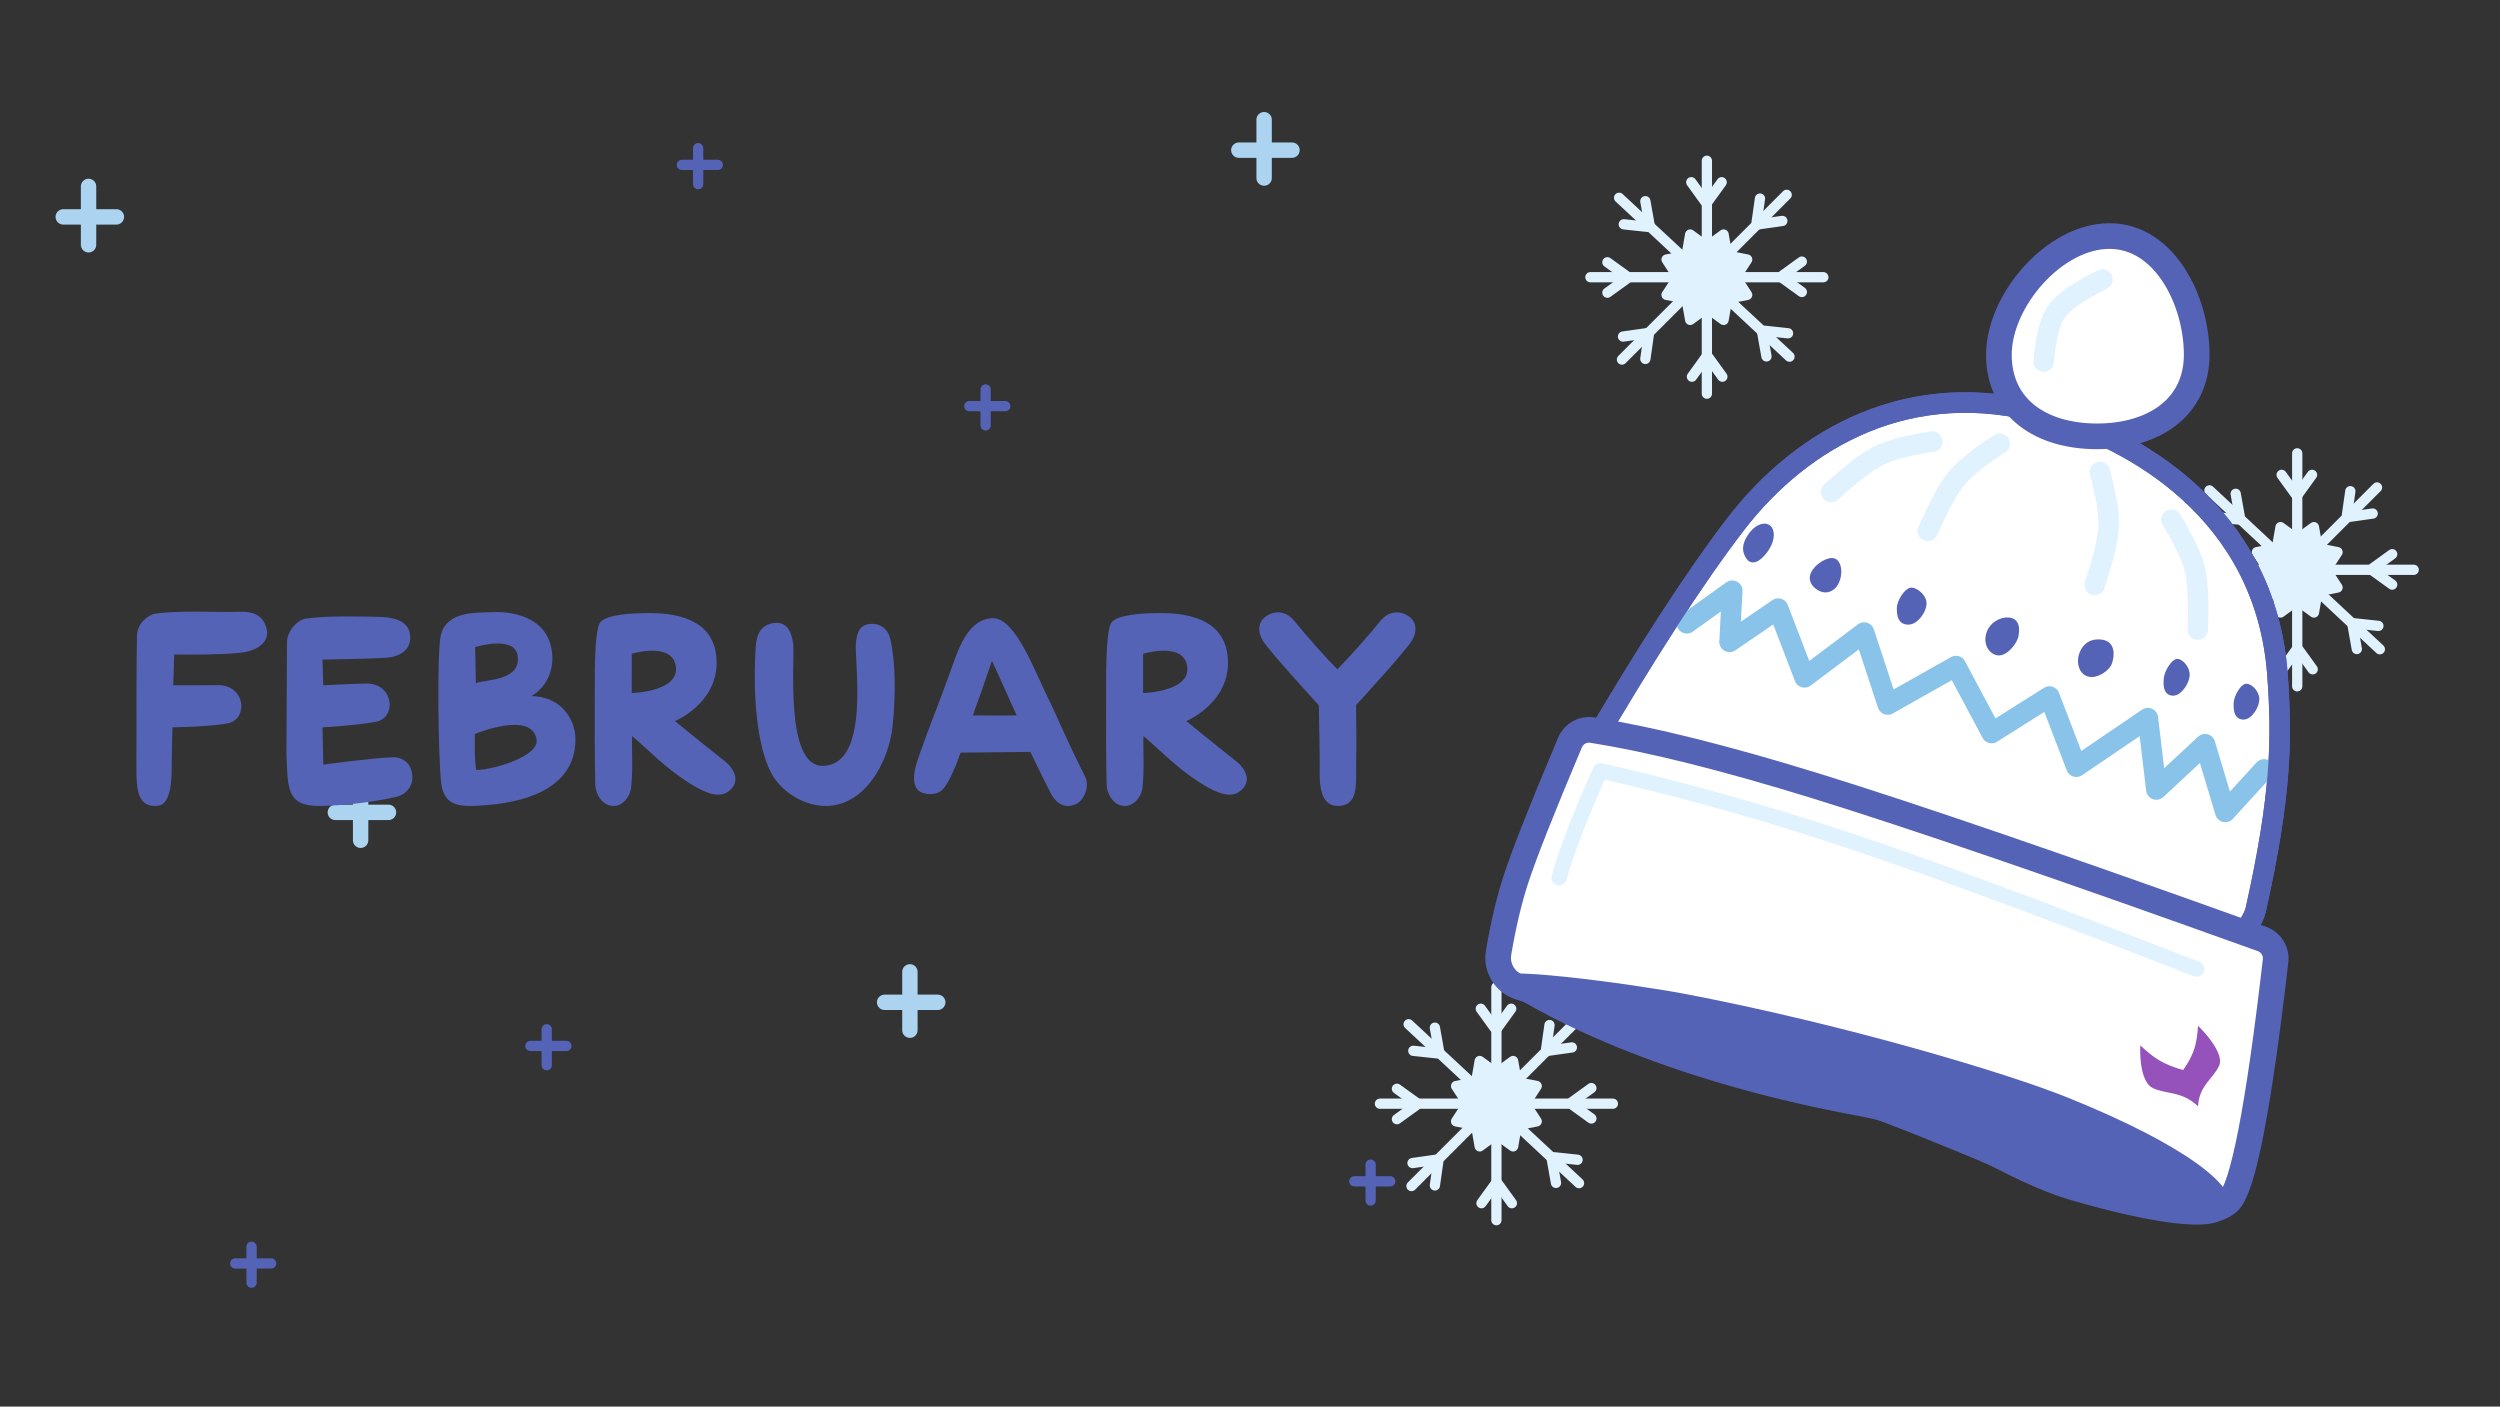 <?xml version="1.0" encoding="UTF-8"?>
<svg width="487px" height="274px" viewBox="0 0 487 274" version="1.1" xmlns="http://www.w3.org/2000/svg" xmlns:xlink="http://www.w3.org/1999/xlink">
    <rect x="0" y="0" width="487" height="274" fill="#333333" stroke="none"/>
    <title>illus-february-21</title>
    <g id="illus-february-21" stroke="none" stroke-width="1" fill="none" fill-rule="evenodd">
        <g id="Group" transform="translate(12, 23)" stroke-linecap="round">
            <line x1="234.25" y1="0.316" x2="234.25" y2="11.684" id="Line-16" stroke="#ACD3EF" stroke-width="3"></line>
            <line x1="239.676" y1="6.25" x2="229.324" y2="6.25" id="Line-16" stroke="#ACD3EF" stroke-width="3"></line>
            <line x1="124" y1="5.868" x2="124" y2="12.868" id="Line-16" stroke="#5563B6" stroke-width="2"></line>
            <line x1="127.824" y1="9.118" x2="120.824" y2="9.118" id="Line-16" stroke="#5563B6" stroke-width="2"></line>
            <line x1="180" y1="52.868" x2="180" y2="59.868" id="Line-16" stroke="#5563B6" stroke-width="2"></line>
            <line x1="183.824" y1="56.118" x2="176.824" y2="56.118" id="Line-16" stroke="#5563B6" stroke-width="2"></line>
            <line x1="5.25" y1="13.316" x2="5.25" y2="24.684" id="Line-16" stroke="#ACD3EF" stroke-width="3"></line>
            <line x1="10.676" y1="19.25" x2="0.324" y2="19.25" id="Line-16" stroke="#ACD3EF" stroke-width="3"></line>
            <line x1="165.25" y1="166.316" x2="165.25" y2="177.684" id="Line-16" stroke="#ACD3EF" stroke-width="3"></line>
            <line x1="170.676" y1="172.25" x2="160.324" y2="172.25" id="Line-16" stroke="#ACD3EF" stroke-width="3"></line>
            <line x1="94.5" y1="177.5" x2="94.5" y2="184.5" id="Line-16" stroke="#5563B6" stroke-width="2"></line>
            <line x1="98.324" y1="180.75" x2="91.324" y2="180.75" id="Line-16" stroke="#5563B6" stroke-width="2"></line>
            <line x1="255" y1="203.868" x2="255" y2="210.868" id="Line-16" stroke="#5563B6" stroke-width="2"></line>
            <line x1="258.824" y1="207.118" x2="251.824" y2="207.118" id="Line-16" stroke="#5563B6" stroke-width="2"></line>
            <line x1="37" y1="219.868" x2="37" y2="226.868" id="Line-16" stroke="#5563B6" stroke-width="2"></line>
            <line x1="40.824" y1="223.118" x2="33.824" y2="223.118" id="Line-16" stroke="#5563B6" stroke-width="2"></line>
            <line x1="58.25" y1="129.316" x2="58.25" y2="140.684" id="Line-16" stroke="#ACD3EF" stroke-width="3"></line>
            <line x1="63.676" y1="135.25" x2="53.324" y2="135.25" id="Line-16" stroke="#ACD3EF" stroke-width="3"></line>
        </g>
        <path d="M30.626,156.99 C33.276,156.848 33.434,152.097 33.443,149.539 L33.444,148.746 C33.444,148.7 33.444,148.657 33.444,148.614 C33.449,147.959 33.472,146.807 33.499,145.629 L33.511,145.124 C33.553,143.36 33.6,141.686 33.6,141.686 L33.633,141.685 C33.965,141.679 36.704,141.628 39.502,141.445 L40.062,141.407 C41.739,141.287 43.381,141.116 44.481,140.878 C48.389,140.031 47.829,133.423 42.454,133.468 C41.66,133.475 40.516,133.48 39.318,133.484 L38.802,133.486 L38.802,133.486 L38.285,133.487 C37.424,133.49 36.578,133.492 35.853,133.493 L35.435,133.494 C35.367,133.494 35.302,133.494 35.238,133.494 L34.872,133.495 C34.815,133.495 34.759,133.495 34.705,133.495 L34.154,133.496 C34.117,133.496 34.082,133.496 34.049,133.496 L33.744,133.497 L33.744,133.497 L33.934,127.501 C33.934,127.501 34.849,127.516 36.231,127.52 L37.278,127.52 C40.988,127.512 46.697,127.402 48.561,126.835 C51.092,126.064 52.895,124.346 51.615,121.542 C50.484,119.062 47.966,119.114 45.581,119.19 C42.766,119.28 34.729,118.884 30.295,119.537 C28.817,119.755 26.743,121.451 26.684,123.809 C26.626,126.155 26.602,129.491 26.593,132.884 L26.589,134.273 C26.589,134.735 26.588,135.196 26.588,135.654 L26.587,136.563 C26.587,136.714 26.587,136.864 26.587,137.013 L26.587,137.9 C26.587,138.046 26.587,138.191 26.587,138.336 L26.588,140.421 C26.588,140.554 26.588,140.686 26.588,140.816 L26.588,143.91 C26.587,144.78 26.585,145.469 26.579,145.911 C26.579,152.825 26.102,157.233 30.626,156.99 Z M62.432,156.999 C66.638,156.945 72.597,156.293 77.262,155.219 C78.731,154.881 80.478,153.481 80.322,151.134 C80.133,148.301 77.92,147.475 76.669,147.507 C73.014,147.6 62.985,148.946 62.985,148.946 L62.817,141.694 C62.817,141.694 65.907,141.508 68.949,141.191 L69.501,141.132 C70.968,140.97 72.378,140.779 73.375,140.562 C77.283,139.715 76.723,133.108 71.348,133.153 C68.793,133.174 62.961,133.505 62.961,133.505 L62.827,128.48 L62.863,128.479 C63.491,128.47 72.331,128.336 75.19,128.137 C77.598,127.97 80.322,126.784 79.862,123.491 C79.484,120.792 76.341,120.209 73.828,120.169 C71.011,120.125 63.946,119.863 59.512,120.516 C58.035,120.734 55.96,122.753 55.902,125.111 L55.797,146.89 C56.068,153.709 55.834,157.083 62.432,156.999 Z M94.619,156.853 C104.64,156.09 112.26,152.318 112.091,143.751 C112.035,140.869 110,135.75 103.523,135.6 C103.523,135.6 108.517,132.99 107.452,126.536 C106.435,120.377 100.234,119.069 95.966,119.245 C92.586,119.385 87.342,119.055 85.952,123.388 C85.033,126.254 85.396,147.604 85.931,152.423 C86.465,157.238 89.684,157.228 94.619,156.853 Z M92.7,133.063 C92.684,132.296 92.558,126.051 92.558,126.051 C92.558,126.051 100.071,123.732 100.796,127.55 C101.771,132.689 94.581,132.336 92.7,133.063 Z M92.809,149.997 C92.545,149.408 92.491,146.766 92.487,144.899 L92.487,144.45 C92.488,143.591 92.499,142.985 92.499,142.985 C92.499,142.985 103.521,138.362 104.522,144.01 C105.114,147.353 96.091,149.943 92.809,149.997 Z M119.555,157 C121.254,157 122.764,155.275 122.957,153.315 C123.334,149.502 123.033,146.322 123.132,143.374 C126.826,146.538 129.343,149.315 133.912,152.312 C136.32,153.891 139.627,155.666 141.65,154.331 C144.713,152.308 142.734,149.497 141.278,148.349 C136.111,144.273 131.485,140.467 131.485,140.467 C131.485,140.467 139.498,137.154 139.599,129.246 C139.661,124.427 137.18,119.384 126.388,119.427 C123.09,119.44 118.089,119.681 116.89,121.29 C115.926,122.583 115.85,129.419 115.853,133.868 L115.854,134.501 C115.855,135.013 115.856,135.483 115.857,135.898 L115.857,136.582 C115.857,136.65 115.857,136.716 115.856,136.78 C115.834,140.983 115.834,148.021 115.961,152.866 C116.005,154.56 117.209,157 119.555,157 Z M123.067,135.007 L123.065,127.356 C123.065,127.356 130.493,125.074 131.567,129.399 C132.899,134.764 123.067,135.006 123.067,135.007 Z M173.906,141.198 C174.406,136.014 174.575,129.673 173.452,124.571 C172.918,122.146 171.052,121.332 169.319,121.555 C167.335,121.81 166.909,123.482 166.737,125.174 C166.373,128.74 169.685,149.158 160.211,149.183 C152.858,149.203 154.845,128.493 154.519,125.567 C154.156,122.317 152.778,120.782 150.084,121.503 C147.045,122.316 147.225,125.701 147.102,128.224 C146.795,134.535 147.252,145.1 150.303,150.719 C151.942,153.739 155.792,156.67 160.172,156.975 C168.24,157.535 173.197,148.544 173.906,141.198 Z M209.629,156.62 C211.085,155.973 212.385,153.259 211.355,151.227 C207.579,143.785 206.038,139.738 204.074,135.803 C201.684,131.014 197.83,120.433 193.504,120.433 C188.812,120.433 186.886,125.819 185.333,130.238 C183.372,135.815 181.117,141.302 179.101,147.018 C178.295,149.303 177.262,152.573 178.984,154.047 C179.746,154.699 182.041,155.14 183.419,153.977 C185.145,152.521 187.117,146.616 187.117,146.616 L200.705,146.467 C200.705,146.467 201.584,148.281 202.532,150.213 L203.007,151.181 C203.679,152.545 204.317,153.826 204.633,154.423 C205.931,156.873 207.637,157.505 209.629,156.62 Z M195.531,139.385 L194.694,139.384 C192.715,139.381 190.61,139.361 189.513,139.362 C190.339,137.096 192.587,130.734 193.234,128.738 C193.952,130.193 197.134,137.419 198.05,139.361 C197.377,139.377 196.49,139.384 195.531,139.385 L195.531,139.385 Z M219.167,157 C220.866,157 222.376,155.275 222.569,153.315 C222.946,149.502 222.645,146.322 222.744,143.374 C226.438,146.538 228.955,149.315 233.524,152.312 C235.932,153.891 239.239,155.666 241.262,154.331 C244.325,152.308 242.346,149.497 240.89,148.349 C235.723,144.273 231.097,140.467 231.097,140.467 C231.097,140.467 239.11,137.154 239.211,129.246 C239.273,124.427 236.792,119.384 226,119.427 C222.702,119.44 217.701,119.681 216.502,121.29 C215.538,122.583 215.462,129.419 215.465,133.868 L215.466,134.501 C215.467,135.013 215.468,135.483 215.469,135.898 L215.469,136.582 C215.469,136.65 215.469,136.716 215.468,136.78 C215.446,140.983 215.446,148.021 215.573,152.866 C215.617,154.56 216.821,157 219.167,157 Z M222.679,135.007 L222.677,127.356 C222.677,127.356 230.105,125.074 231.179,129.399 C232.511,134.764 222.679,135.006 222.679,135.007 Z M264.178,151.463 L264.179,151.05 C264.179,150.22 264.162,149.376 264.183,148.571 C264.205,147.751 264.215,146.627 264.217,145.404 L264.217,144.156 C264.217,143.944 264.217,143.733 264.216,143.521 L264.214,142.887 C264.202,140.255 264.172,137.788 264.167,137.345 C264.464,137.022 266.894,134.372 269.399,131.551 L269.9,130.985 C272.155,128.433 274.359,125.859 275.011,124.831 C275.847,123.511 276.515,120.979 273.716,119.654 C272.179,118.926 270.302,119.226 268.889,120.975 C266.563,123.853 262.314,128.612 260.517,130.382 C258.721,128.612 254.471,123.853 252.145,120.975 C250.732,119.226 248.855,118.926 247.318,119.654 C244.519,120.979 245.187,123.511 246.024,124.831 C247.496,127.153 256.899,137.38 256.899,137.38 L256.9,137.418 C256.907,137.76 256.963,140.331 257.012,143.072 L257.028,143.989 L257.028,143.989 L257.038,144.599 C257.074,146.827 257.097,148.914 257.079,149.746 C257.01,152.824 257.204,156.922 260.464,156.998 C263.78,157.075 264.151,154.415 264.178,151.463 L264.178,151.463 Z" id="February" fill="#5563B6" fill-rule="nonzero"></path>
        <g id="Group-2" transform="translate(309, 31)" stroke="#E1F2FF" stroke-width="2">
            <polygon id="Star" fill="#E1F2FF" stroke-linejoin="round" points="23.5 28.945 20.247 31.315 19.53 27.203 15.647 26.444 17.886 23 15.647 19.556 19.53 18.797 20.247 14.685 23.5 17.055 26.753 14.685 27.47 18.797 31.353 19.556 29.114 23 31.353 26.444 27.47 27.203 26.753 31.315"></polygon>
            <g id="Group" transform="translate(23.095, 22.898) rotate(133) translate(-23.095, -22.898) translate(19.595, -0.102)" stroke-linecap="round">
                <line x1="3.64" y1="45.689" x2="3.64" y2="0.311" id="Line-19"></line>
                <line x1="0.505" y1="3.622" x2="3.305" y2="7.352" id="Line-20"></line>
                <line x1="3.865" y1="3.622" x2="6.665" y2="7.352" id="Line-20" transform="translate(5.265, 5.487) scale(-1, 1) translate(-5.265, -5.487) "></line>
                <line x1="0.643" y1="37.77" x2="3.443" y2="41.499" id="Line-20" transform="translate(2.043, 39.635) scale(1, -1) translate(-2.043, -39.635) "></line>
                <line x1="4.003" y1="37.77" x2="6.803" y2="41.499" id="Line-20" transform="translate(5.403, 39.635) scale(-1, -1) translate(-5.403, -39.635) "></line>
            </g>
            <g id="Group" transform="translate(23.5, 23) rotate(180) translate(-23.5, -23) translate(20, 0)" stroke-linecap="round">
                <line x1="3.5" y1="45.689" x2="3.5" y2="0.311" id="Line-19"></line>
                <line x1="0.485" y1="3.622" x2="3.178" y2="7.352" id="Line-20"></line>
                <line x1="3.716" y1="3.622" x2="6.408" y2="7.352" id="Line-20" transform="translate(5.062, 5.487) scale(-1, 1) translate(-5.062, -5.487) "></line>
                <line x1="0.618" y1="37.77" x2="3.31" y2="41.499" id="Line-20" transform="translate(1.964, 39.635) scale(1, -1) translate(-1.964, -39.635) "></line>
                <line x1="3.849" y1="37.77" x2="6.541" y2="41.499" id="Line-20" transform="translate(5.195, 39.635) scale(-1, -1) translate(-5.195, -39.635) "></line>
            </g>
            <g id="Group" transform="translate(23.5, 23) rotate(270) translate(-23.5, -23) translate(20, -0)" stroke-linecap="round">
                <line x1="3.5" y1="45.689" x2="3.5" y2="0.311" id="Line-19"></line>
                <line x1="0.485" y1="3.622" x2="3.178" y2="7.352" id="Line-20"></line>
                <line x1="3.716" y1="3.622" x2="6.408" y2="7.352" id="Line-20" transform="translate(5.062, 5.487) scale(-1, 1) translate(-5.062, -5.487) "></line>
                <line x1="0.618" y1="37.77" x2="3.31" y2="41.499" id="Line-20" transform="translate(1.964, 39.635) scale(1, -1) translate(-1.964, -39.635) "></line>
                <line x1="3.849" y1="37.77" x2="6.541" y2="41.499" id="Line-20" transform="translate(5.195, 39.635) scale(-1, -1) translate(-5.195, -39.635) "></line>
            </g>
            <g id="Group" transform="translate(23.099, 23.099) rotate(225) translate(-23.099, -23.099) translate(19.599, 0.099)" stroke-linecap="round">
                <line x1="3.64" y1="45.689" x2="3.64" y2="0.311" id="Line-19"></line>
                <line x1="0.505" y1="3.622" x2="3.305" y2="7.352" id="Line-20"></line>
                <line x1="3.865" y1="3.622" x2="6.665" y2="7.352" id="Line-20" transform="translate(5.265, 5.487) scale(-1, 1) translate(-5.265, -5.487) "></line>
                <line x1="0.643" y1="37.77" x2="3.443" y2="41.499" id="Line-20" transform="translate(2.043, 39.635) scale(1, -1) translate(-2.043, -39.635) "></line>
                <line x1="4.003" y1="37.77" x2="6.803" y2="41.499" id="Line-20" transform="translate(5.403, 39.635) scale(-1, -1) translate(-5.403, -39.635) "></line>
            </g>
        </g>
        <g id="Group-2" transform="translate(424, 88)" stroke="#E1F2FF" stroke-width="2">
            <polygon id="Star" fill="#E1F2FF" stroke-linejoin="round" points="23.5 28.945 20.247 31.315 19.53 27.203 15.647 26.444 17.886 23 15.647 19.556 19.53 18.797 20.247 14.685 23.5 17.055 26.753 14.685 27.47 18.797 31.353 19.556 29.114 23 31.353 26.444 27.47 27.203 26.753 31.315"></polygon>
            <g id="Group" transform="translate(23.095, 22.898) rotate(133) translate(-23.095, -22.898) translate(19.595, -0.102)" stroke-linecap="round">
                <line x1="3.64" y1="45.689" x2="3.64" y2="0.311" id="Line-19"></line>
                <line x1="0.505" y1="3.622" x2="3.305" y2="7.352" id="Line-20"></line>
                <line x1="3.865" y1="3.622" x2="6.665" y2="7.352" id="Line-20" transform="translate(5.265, 5.487) scale(-1, 1) translate(-5.265, -5.487) "></line>
                <line x1="0.643" y1="37.77" x2="3.443" y2="41.499" id="Line-20" transform="translate(2.043, 39.635) scale(1, -1) translate(-2.043, -39.635) "></line>
                <line x1="4.003" y1="37.77" x2="6.803" y2="41.499" id="Line-20" transform="translate(5.403, 39.635) scale(-1, -1) translate(-5.403, -39.635) "></line>
            </g>
            <g id="Group" transform="translate(23.5, 23) rotate(180) translate(-23.5, -23) translate(20, 0)" stroke-linecap="round">
                <line x1="3.5" y1="45.689" x2="3.5" y2="0.311" id="Line-19"></line>
                <line x1="0.485" y1="3.622" x2="3.178" y2="7.352" id="Line-20"></line>
                <line x1="3.716" y1="3.622" x2="6.408" y2="7.352" id="Line-20" transform="translate(5.062, 5.487) scale(-1, 1) translate(-5.062, -5.487) "></line>
                <line x1="0.618" y1="37.77" x2="3.31" y2="41.499" id="Line-20" transform="translate(1.964, 39.635) scale(1, -1) translate(-1.964, -39.635) "></line>
                <line x1="3.849" y1="37.77" x2="6.541" y2="41.499" id="Line-20" transform="translate(5.195, 39.635) scale(-1, -1) translate(-5.195, -39.635) "></line>
            </g>
            <g id="Group" transform="translate(23.5, 23) rotate(270) translate(-23.5, -23) translate(20, -0)" stroke-linecap="round">
                <line x1="3.5" y1="45.689" x2="3.5" y2="0.311" id="Line-19"></line>
                <line x1="0.485" y1="3.622" x2="3.178" y2="7.352" id="Line-20"></line>
                <line x1="3.716" y1="3.622" x2="6.408" y2="7.352" id="Line-20" transform="translate(5.062, 5.487) scale(-1, 1) translate(-5.062, -5.487) "></line>
                <line x1="0.618" y1="37.77" x2="3.31" y2="41.499" id="Line-20" transform="translate(1.964, 39.635) scale(1, -1) translate(-1.964, -39.635) "></line>
                <line x1="3.849" y1="37.77" x2="6.541" y2="41.499" id="Line-20" transform="translate(5.195, 39.635) scale(-1, -1) translate(-5.195, -39.635) "></line>
            </g>
            <g id="Group" transform="translate(23.099, 23.099) rotate(225) translate(-23.099, -23.099) translate(19.599, 0.099)" stroke-linecap="round">
                <line x1="3.64" y1="45.689" x2="3.64" y2="0.311" id="Line-19"></line>
                <line x1="0.505" y1="3.622" x2="3.305" y2="7.352" id="Line-20"></line>
                <line x1="3.865" y1="3.622" x2="6.665" y2="7.352" id="Line-20" transform="translate(5.265, 5.487) scale(-1, 1) translate(-5.265, -5.487) "></line>
                <line x1="0.643" y1="37.77" x2="3.443" y2="41.499" id="Line-20" transform="translate(2.043, 39.635) scale(1, -1) translate(-2.043, -39.635) "></line>
                <line x1="4.003" y1="37.77" x2="6.803" y2="41.499" id="Line-20" transform="translate(5.403, 39.635) scale(-1, -1) translate(-5.403, -39.635) "></line>
            </g>
        </g>
        <g id="Group-2" transform="translate(268, 192)" stroke="#E1F2FF" stroke-width="2">
            <polygon id="Star" fill="#E1F2FF" stroke-linejoin="round" points="23.5 28.945 20.247 31.315 19.53 27.203 15.647 26.444 17.886 23 15.647 19.556 19.53 18.797 20.247 14.685 23.5 17.055 26.753 14.685 27.47 18.797 31.353 19.556 29.114 23 31.353 26.444 27.47 27.203 26.753 31.315"></polygon>
            <g id="Group" transform="translate(23.095, 22.898) rotate(133) translate(-23.095, -22.898) translate(19.595, -0.102)" stroke-linecap="round">
                <line x1="3.64" y1="45.689" x2="3.64" y2="0.311" id="Line-19"></line>
                <line x1="0.505" y1="3.622" x2="3.305" y2="7.352" id="Line-20"></line>
                <line x1="3.865" y1="3.622" x2="6.665" y2="7.352" id="Line-20" transform="translate(5.265, 5.487) scale(-1, 1) translate(-5.265, -5.487) "></line>
                <line x1="0.643" y1="37.77" x2="3.443" y2="41.499" id="Line-20" transform="translate(2.043, 39.635) scale(1, -1) translate(-2.043, -39.635) "></line>
                <line x1="4.003" y1="37.77" x2="6.803" y2="41.499" id="Line-20" transform="translate(5.403, 39.635) scale(-1, -1) translate(-5.403, -39.635) "></line>
            </g>
            <g id="Group" transform="translate(23.5, 23) rotate(180) translate(-23.5, -23) translate(20, 0)" stroke-linecap="round">
                <line x1="3.5" y1="45.689" x2="3.5" y2="0.311" id="Line-19"></line>
                <line x1="0.485" y1="3.622" x2="3.178" y2="7.352" id="Line-20"></line>
                <line x1="3.716" y1="3.622" x2="6.408" y2="7.352" id="Line-20" transform="translate(5.062, 5.487) scale(-1, 1) translate(-5.062, -5.487) "></line>
                <line x1="0.618" y1="37.77" x2="3.31" y2="41.499" id="Line-20" transform="translate(1.964, 39.635) scale(1, -1) translate(-1.964, -39.635) "></line>
                <line x1="3.849" y1="37.77" x2="6.541" y2="41.499" id="Line-20" transform="translate(5.195, 39.635) scale(-1, -1) translate(-5.195, -39.635) "></line>
            </g>
            <g id="Group" transform="translate(23.5, 23) rotate(270) translate(-23.5, -23) translate(20, -0)" stroke-linecap="round">
                <line x1="3.5" y1="45.689" x2="3.5" y2="0.311" id="Line-19"></line>
                <line x1="0.485" y1="3.622" x2="3.178" y2="7.352" id="Line-20"></line>
                <line x1="3.716" y1="3.622" x2="6.408" y2="7.352" id="Line-20" transform="translate(5.062, 5.487) scale(-1, 1) translate(-5.062, -5.487) "></line>
                <line x1="0.618" y1="37.77" x2="3.31" y2="41.499" id="Line-20" transform="translate(1.964, 39.635) scale(1, -1) translate(-1.964, -39.635) "></line>
                <line x1="3.849" y1="37.77" x2="6.541" y2="41.499" id="Line-20" transform="translate(5.195, 39.635) scale(-1, -1) translate(-5.195, -39.635) "></line>
            </g>
            <g id="Group" transform="translate(23.099, 23.099) rotate(225) translate(-23.099, -23.099) translate(19.599, 0.099)" stroke-linecap="round">
                <line x1="3.64" y1="45.689" x2="3.64" y2="0.311" id="Line-19"></line>
                <line x1="0.505" y1="3.622" x2="3.305" y2="7.352" id="Line-20"></line>
                <line x1="3.865" y1="3.622" x2="6.665" y2="7.352" id="Line-20" transform="translate(5.265, 5.487) scale(-1, 1) translate(-5.265, -5.487) "></line>
                <line x1="0.643" y1="37.77" x2="3.443" y2="41.499" id="Line-20" transform="translate(2.043, 39.635) scale(1, -1) translate(-2.043, -39.635) "></line>
                <line x1="4.003" y1="37.77" x2="6.803" y2="41.499" id="Line-20" transform="translate(5.403, 39.635) scale(-1, -1) translate(-5.403, -39.635) "></line>
            </g>
        </g>
        <g id="Group-3" transform="translate(291.133, 45.983)">
            <path d="M142.981,139.017 C146.095,135.731 147.865,133.133 148.292,131.223 C153.285,108.869 153.441,97.905 152.513,85.377 C150.16,53.624 124.213,39.427 107.174,34.637 C81.139,27.319 60.013,39.162 46.981,56.117 C39.124,66.339 29.434,81.305 17.908,101.017 L142.981,139.017 Z" id="Oval" stroke="#5563B6" stroke-width="4" fill="#FFFFFF"></path>
            <g id="Group-2" transform="translate(28.202, 67.707)" stroke="#89C3EA" stroke-linecap="round" stroke-linejoin="round" stroke-width="4">
                <polyline id="Line" transform="translate(65.438, 22.892) rotate(3) translate(-65.438, -22.892) " points="8.546 10.685 17.043 3.892 17.043 13.867 26.165 6.903 31.988 20.004 43.122 10.685 48.458 24.441 61.326 16.268 68.955 28.928 79.822 21.241 85.781 34.616 99.194 24.441 101.576 38.234 110.581 28.928 115.214 41.892 122.33 33.229"></polyline>
            </g>
            <path d="M142.981,139.017 C146.095,135.731 147.865,133.133 148.292,131.223 C153.285,108.869 153.441,97.905 152.513,85.377 C150.16,53.624 124.213,39.427 107.174,34.637 C81.139,27.319 60.013,39.162 46.981,56.117 C39.124,66.339 29.434,81.305 17.908,101.017 L142.981,139.017 Z" id="Oval" stroke="#5563B6" stroke-width="4"></path>
            <path d="M117.367,39.017 C128.136,39.017 136.783,33.597 136.783,23.104 C136.783,12.61 130.555,-3.80140364e-13 119.786,-3.80140364e-13 C109.016,-3.80140364e-13 98.252,12.61 98.252,23.104 C98.252,33.597 106.597,39.017 117.367,39.017 Z" id="Oval" stroke="#5563B6" stroke-width="5" fill="#FFFFFF"></path>
            <path d="M19.028,96.234 C30.465,98.048 45.014,101.685 62.677,107.148 C81.503,112.97 110.455,122.902 149.533,136.945 L149.533,136.945 C151.281,137.573 152.367,139.323 152.153,141.169 C148.822,169.982 145.765,185.637 142.981,188.135 C138.655,192.017 129.918,188.385 113.729,184.885 C107.508,183.54 92.034,175.709 67.905,167.029 C57.281,163.208 36.275,156.303 4.885,146.314 L4.885,146.314 C2.035,145.407 0.289,142.541 0.789,139.592 C1.71,134.166 2.828,129.429 4.144,125.38 C5.747,120.449 9.271,111.532 14.717,98.63 L14.717,98.63 C15.432,96.935 17.211,95.946 19.028,96.234 Z" id="Rectangle" stroke="#5563B6" stroke-width="5" fill="#FFFFFF"></path>
            <path d="M1.902,145.701 C-2.527,142.828 26.018,146.495 37.747,148.767 C68.807,154.782 99.604,164.068 110.994,168.637 C134.532,178.077 144.774,186.504 141.981,190.135 C139.188,193.767 122.437,189.704 112.729,186.885 C99.077,182.921 89.127,173.739 71.129,170.422 C28.238,162.517 6.33,148.574 1.902,145.701 Z" id="Rectangle" stroke="#5563B6" stroke-width="2" fill="#5563B6"></path>
            <path d="M139.218,167.756 C139.374,167.885 139.475,167.983 139.51,168.015 C139.512,168.021 139.509,168.009 139.51,168.015 C139.51,168.016 139.51,168.014 139.51,168.014 C135.707,166.083 133.118,167.553 130.178,167.206 C130.137,167.195 130.092,167.185 130.039,167.178 C129.974,167.169 129.907,167.156 129.842,167.141 C129.068,166.959 128.342,166.347 127.691,165.471 C127.688,165.467 127.685,165.462 127.681,165.457 C127.626,165.385 127.574,165.31 127.521,165.235 C127.521,165.235 127.521,165.232 127.519,165.232 C127.423,165.093 127.329,164.945 127.236,164.795 C127.226,164.78 127.216,164.765 127.206,164.749 C127.182,164.707 127.157,164.664 127.132,164.623 C127.106,164.579 127.08,164.537 127.055,164.494 C127.031,164.449 127.007,164.406 126.983,164.363 C126.957,164.318 126.933,164.273 126.908,164.228 C126.891,164.197 126.873,164.164 126.856,164.131 C126.2,162.897 125.667,161.416 125.286,159.939 C125.286,159.939 125.277,159.925 125.286,159.939 C126.715,160.67 128.202,161.271 129.457,161.603 C130.968,162.003 132.861,162.171 134.678,162.091 C135.235,160.467 135.556,158.71 135.54,157.236 C135.525,156.003 135.304,154.511 134.918,153.017 C135.036,153.077 135.153,153.139 135.272,153.201 C135.306,153.22 135.341,153.239 135.376,153.258 C135.46,153.303 135.543,153.347 135.626,153.395 C135.664,153.415 135.703,153.437 135.74,153.458 C135.824,153.505 135.906,153.552 135.988,153.599 C136.021,153.619 136.055,153.638 136.089,153.657 C136.193,153.718 136.296,153.779 136.398,153.841 C136.408,153.846 136.419,153.852 136.428,153.859 C136.547,153.929 136.664,154.003 136.781,154.076 C136.79,154.081 136.799,154.087 136.808,154.093 C136.913,154.159 137.015,154.225 137.118,154.292 C137.14,154.305 137.16,154.32 137.181,154.333 C137.275,154.394 137.367,154.456 137.46,154.519 C137.478,154.532 137.495,154.544 137.513,154.556 C137.62,154.629 137.725,154.702 137.829,154.776 C137.829,154.776 137.83,154.777 137.831,154.777 C138.162,155.016 138.477,155.257 138.774,155.502 C138.778,155.505 138.782,155.508 138.786,155.51 C139.279,155.921 139.718,156.34 140.078,156.758 C140.13,156.819 140.181,156.881 140.23,156.942 C140.232,156.944 140.235,156.945 140.236,156.948 L140.236,156.949 C140.281,157.004 140.325,157.06 140.365,157.114 L140.366,157.116 C140.368,157.117 140.369,157.12 140.37,157.122 C140.415,157.181 140.459,157.24 140.499,157.3 L140.499,157.3 C140.505,157.308 140.509,157.315 140.515,157.324 C140.515,157.325 140.517,157.325 140.517,157.326 C140.57,157.402 140.62,157.479 140.666,157.554 C140.673,157.568 140.68,157.58 140.687,157.592 C140.69,157.596 140.692,157.601 140.697,157.606 C140.747,157.692 140.795,157.778 140.837,157.866 C140.869,157.925 140.896,157.986 140.922,158.046 C140.933,158.072 140.942,158.097 140.952,158.122 C140.968,158.159 140.981,158.196 140.995,158.233 C141.005,158.26 141.012,158.287 141.021,158.315 C141.033,158.349 141.043,158.385 141.053,158.419 C141.061,158.446 141.067,158.472 141.073,158.501 C141.082,158.535 141.09,158.569 141.097,158.604 C141.101,158.63 141.105,158.658 141.11,158.684 C141.115,158.719 141.119,158.756 141.124,158.79 C141.127,158.815 141.129,158.84 141.131,158.864 C141.133,158.904 141.134,158.942 141.134,158.983 C141.134,159.001 141.135,159.022 141.134,159.042 C141.134,159.101 141.129,159.16 141.122,159.217 C141.118,159.257 141.115,159.291 141.115,159.324 C140.717,162.085 138.536,164.076 139.51,168.015" id="Fill-583" fill="#9452BA" transform="translate(133.208, 160.517) rotate(17) translate(-133.208, -160.517) "></path>
            <g id="Group-4" transform="translate(47.372, 55.162)" fill="#5563B6" stroke="#5563B6">
                <path d="M4,8 C5.374,8.565 6,6.433 6,4.5 C6,2.567 5.105,1 4,1 C2.895,1 2,2.567 2,4.5 C2,6.433 2.626,7.435 4,8 Z" id="Oval" transform="translate(4, 4.546) rotate(32) translate(-4, -4.546) "></path>
                <path d="M17.516,13.763 C18.62,13.763 19.682,12.899 19.682,11.243 C19.682,9.586 18.62,7.763 17.516,7.763 C16.411,7.763 14.929,10.024 14.929,11.68 C14.929,13.337 16.411,13.763 17.516,13.763 Z" id="Oval" transform="translate(17.306, 10.763) rotate(26) translate(-17.306, -10.763) "></path>
                <path d="M33.23,20.036 C34.767,20.036 36.288,17.792 36.288,16.411 C36.288,15.03 34.655,13.816 33.827,13.816 C32.999,13.816 31.495,15.974 31.495,17.355 C31.495,18.736 31.692,20.036 33.23,20.036 Z" id="Oval"></path>
                <path d="M84.96,33.92 C86.243,33.92 87.512,31.676 87.512,30.295 C87.512,28.914 86.149,27.7 85.458,27.7 C84.767,27.7 83.512,29.858 83.512,31.239 C83.512,32.62 83.677,33.92 84.96,33.92 Z" id="Oval" transform="translate(85.512, 30.81) rotate(4) translate(-85.512, -30.81) "></path>
                <path d="M69.304,30.431 C70.841,30.431 72.57,28.38 72.57,26.999 C72.57,25.619 72.131,23.302 69.777,23.777 C67.424,24.252 66.902,25.97 66.902,27.351 C66.902,28.732 67.766,30.431 69.304,30.431 Z" id="Oval" transform="translate(69.736, 27.073) rotate(17) translate(-69.736, -27.073) "></path>
                <path d="M50.558,26.098 C52.096,26.098 53.983,24.691 54.152,22.61 C54.321,20.529 52.807,19.276 51.535,19.527 C50.263,19.778 48.823,22.036 48.823,23.417 C48.823,24.797 49.021,26.098 50.558,26.098 Z" id="Oval" transform="translate(51.494, 22.796) rotate(188) translate(-51.494, -22.796) "></path>
                <path d="M98.556,38.541 C99.839,38.541 101.108,36.376 101.108,35.044 C101.108,33.712 99.745,32.541 99.054,32.541 C98.363,32.541 97.108,34.623 97.108,35.955 C97.108,37.287 97.273,38.541 98.556,38.541 Z" id="Oval" transform="translate(99.108, 35.541) rotate(1) translate(-99.108, -35.541) "></path>
            </g>
            <path d="M118.416,8.452 C113.848,10.74 110.905,12.761 109.588,14.517 C108.272,16.272 107.399,19.586 106.971,24.459" id="Line-10" stroke="#E1F2FF" stroke-width="4" stroke-linecap="round"></path>
            <path d="M98.416,40.452 C94.551,42.937 91.812,45.112 90.202,46.977 C88.591,48.841 86.663,52.333 84.416,57.452" id="Line-10" stroke="#E1F2FF" stroke-width="4" stroke-linecap="round"></path>
            <path d="M82.416,36.452 C78.551,38.937 75.812,41.112 74.202,42.977 C72.591,44.841 70.663,48.333 68.416,53.452" id="Line-10" stroke="#E1F2FF" stroke-width="4" stroke-linecap="round" transform="translate(75.416, 44.952) rotate(24) translate(-75.416, -44.952) "></path>
            <path d="M124.416,48.452 C120.551,50.937 117.812,53.112 116.202,54.977 C114.591,56.841 112.663,60.333 110.416,65.452" id="Line-10" stroke="#E1F2FF" stroke-width="4" stroke-linecap="round" transform="translate(117.416, 56.952) scale(-1, 1) rotate(-42) translate(-117.416, -56.952) "></path>
            <path d="M141.416,57.452 C137.551,59.937 134.812,62.112 133.202,63.977 C131.591,65.841 129.663,69.333 127.416,74.452" id="Line-10" stroke="#E1F2FF" stroke-width="4" stroke-linecap="round" transform="translate(134.416, 65.952) scale(-1, 1) rotate(-26) translate(-134.416, -65.952) "></path>
            <path d="M136.783,142.792 C107.517,131.386 84.815,122.999 68.678,117.632 C52.541,112.265 36.515,107.772 20.602,104.152 C16.656,112.984 13.981,119.923 12.576,124.968" id="Line-11" stroke="#E1F2FF" stroke-width="3" stroke-linecap="round" stroke-linejoin="round"></path>
        </g>
    </g>
</svg>
